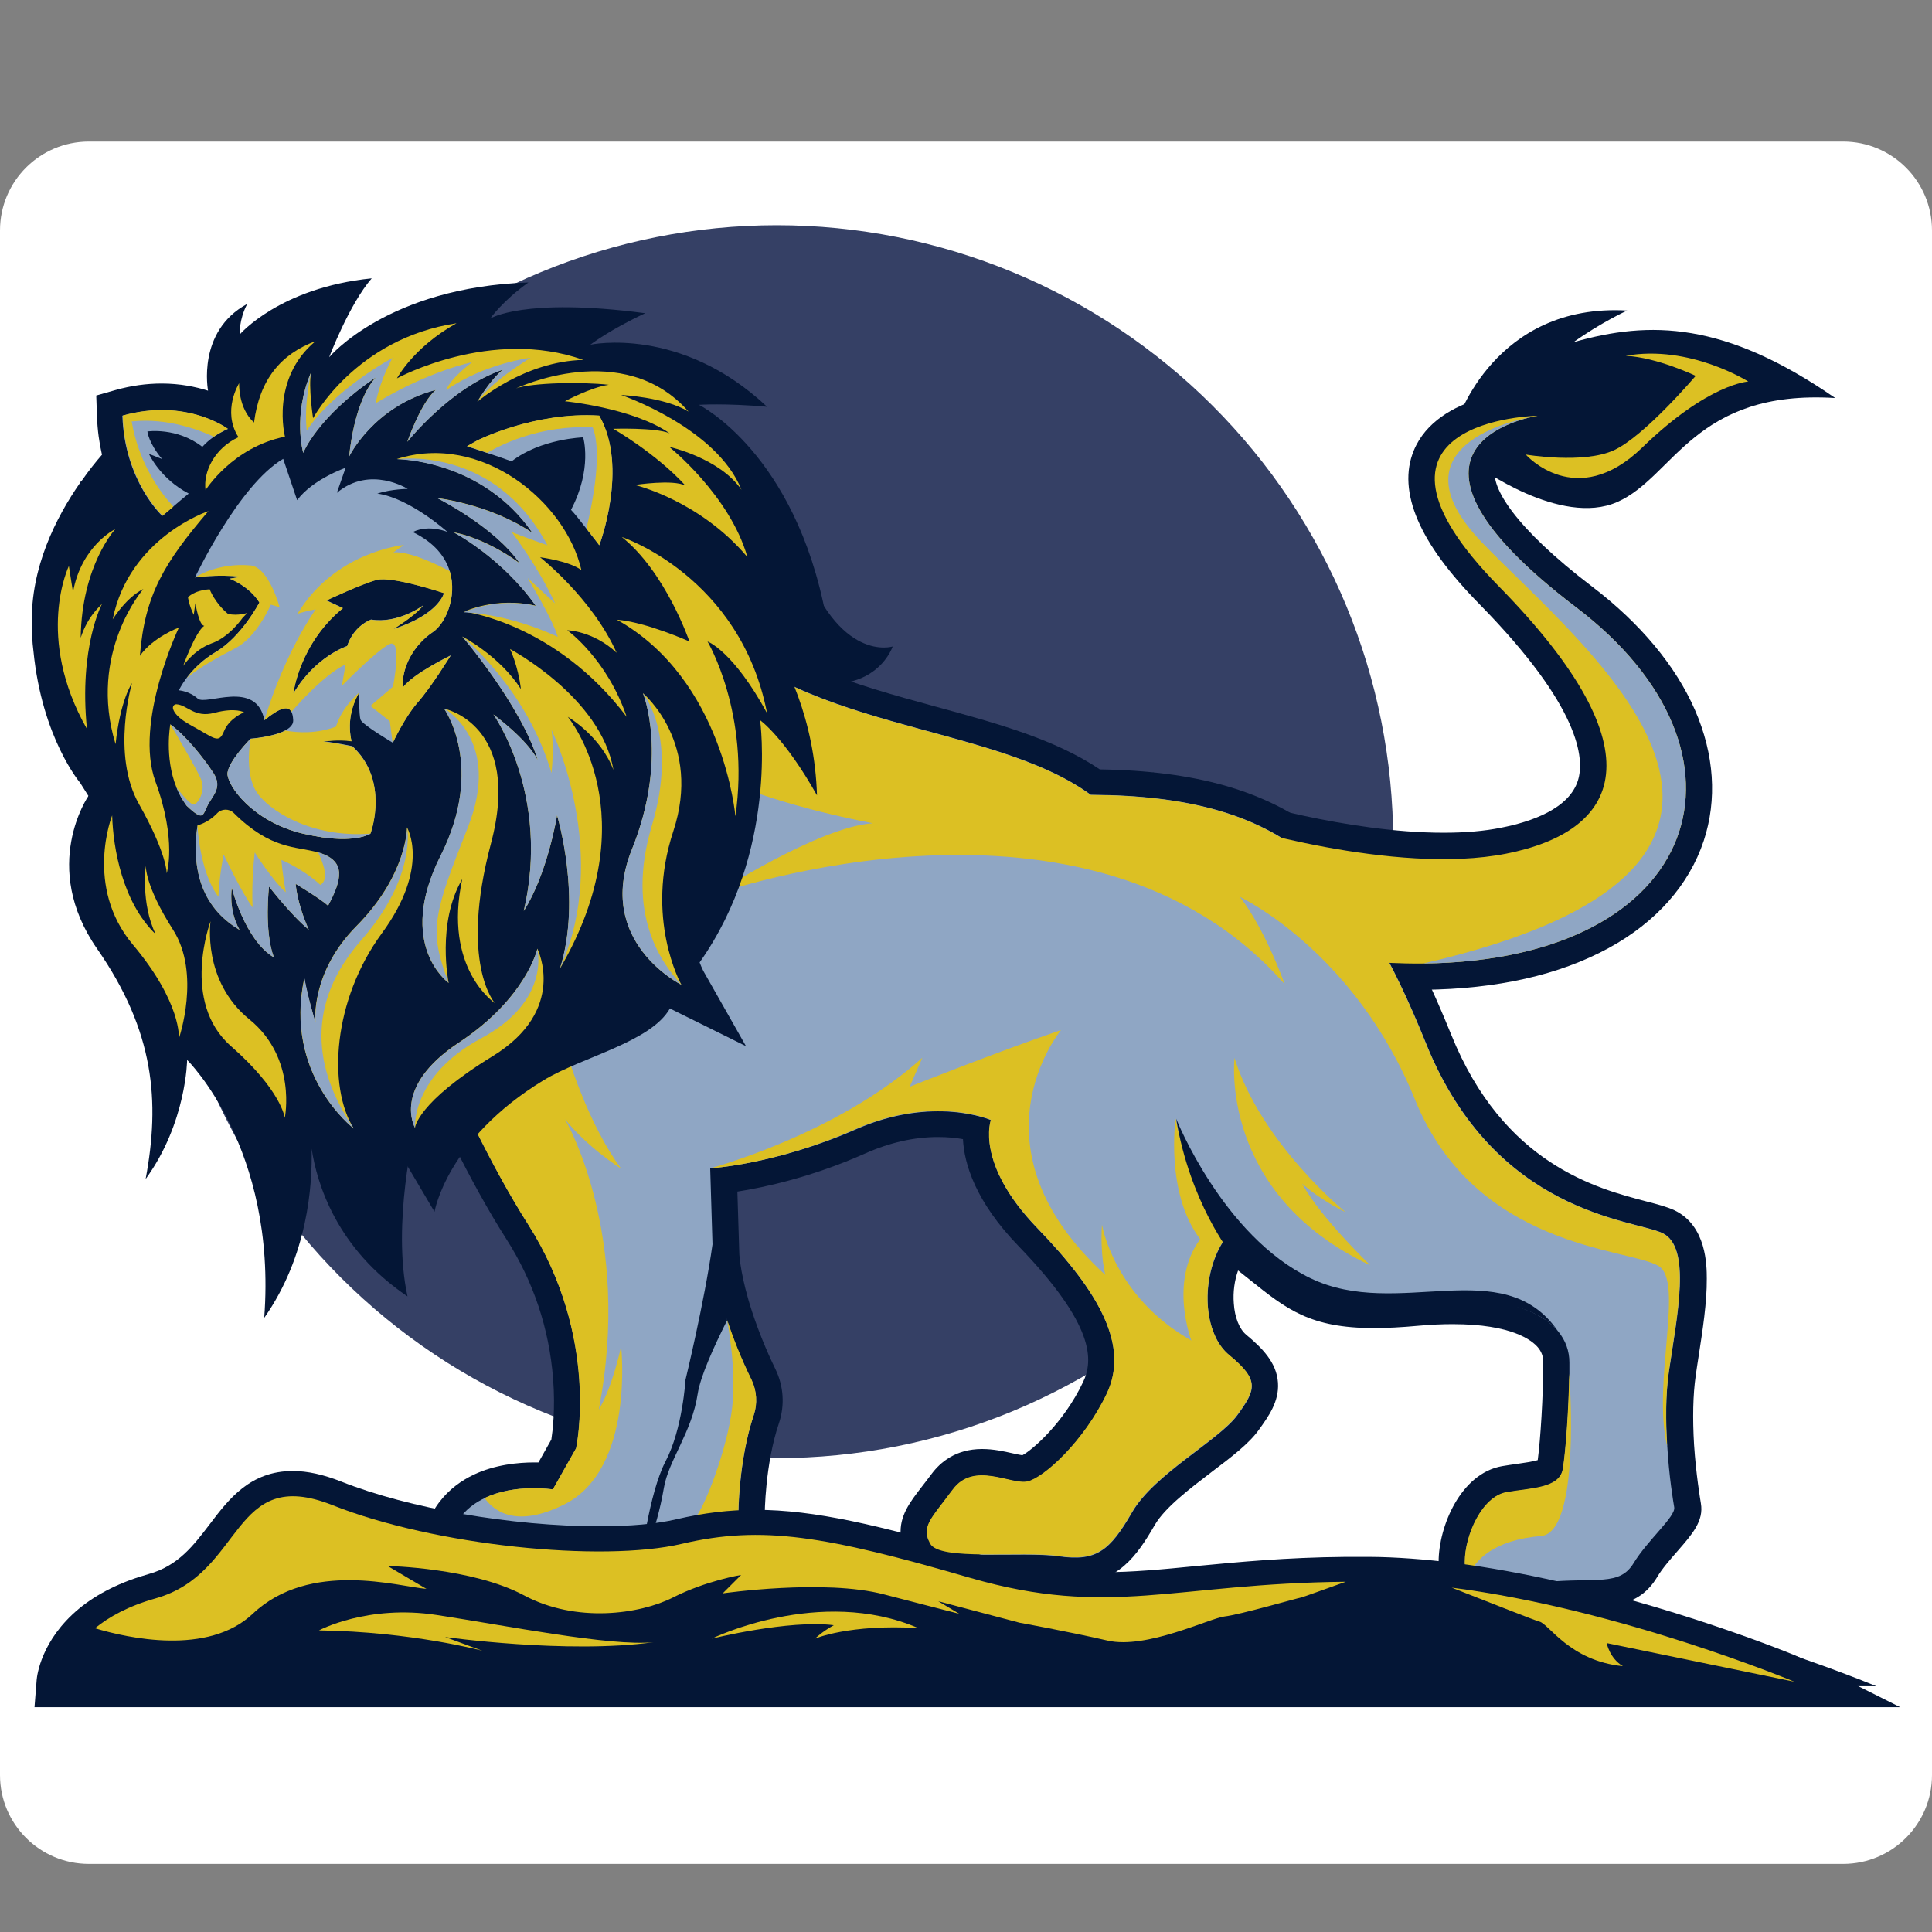 <svg xmlns="http://www.w3.org/2000/svg" xmlns:xlink="http://www.w3.org/1999/xlink" width="500" zoomAndPan="magnify" viewBox="0 0 375 375" height="500" preserveAspectRatio="xMidYMid meet" version="1.0"><rect x="0" y="0" width="375" height="375" fill="#808080" stroke="none"/><defs><clipPath id="bfb514f21c"><path d="M 0 27.477 L 375 27.477 L 375 361.902 L 0 361.902 Z M 0 27.477 " clip-rule="nonzero"/></clipPath><clipPath id="1b92afb805"><path d="M 17.25 27.477 L 357.75 27.477 C 367.277 27.477 375 35.199 375 44.727 L 375 344.531 C 375 354.059 367.277 361.781 357.75 361.781 L 17.25 361.781 C 7.723 361.781 0 354.059 0 344.531 L 0 44.727 C 0 35.199 7.723 27.477 17.25 27.477 " clip-rule="nonzero"/></clipPath></defs><g clip-path="url(#bfb514f21c)"><g clip-path="url(#1b92afb805)"><path fill="#ffffff" d="M 0 27.477 L 375.059 27.477 L 375.059 361.902 L 0 361.902 Z M 0 27.477 " fill-opacity="1" fill-rule="nonzero"/></g></g><path fill="#354065" d="M 270.418 163.367 C 270.418 165.328 270.367 167.285 270.273 169.238 C 270.176 171.195 270.031 173.148 269.84 175.098 C 269.648 177.043 269.41 178.988 269.121 180.926 C 268.836 182.863 268.5 184.789 268.117 186.711 C 267.734 188.633 267.305 190.543 266.832 192.441 C 266.355 194.34 265.832 196.227 265.266 198.102 C 264.695 199.977 264.082 201.836 263.422 203.68 C 262.762 205.523 262.059 207.348 261.309 209.156 C 260.559 210.965 259.766 212.758 258.93 214.527 C 258.09 216.297 257.211 218.047 256.289 219.773 C 255.363 221.5 254.398 223.203 253.395 224.883 C 252.387 226.562 251.34 228.215 250.25 229.844 C 249.164 231.473 248.035 233.07 246.871 234.645 C 245.703 236.219 244.5 237.762 243.258 239.273 C 242.016 240.789 240.734 242.27 239.422 243.723 C 238.105 245.172 236.754 246.59 235.371 247.977 C 233.988 249.359 232.57 250.711 231.117 252.023 C 229.668 253.34 228.184 254.617 226.672 255.859 C 225.156 257.102 223.613 258.309 222.039 259.473 C 220.469 260.641 218.867 261.77 217.238 262.855 C 215.609 263.945 213.957 264.992 212.277 265.996 C 210.598 267.004 208.895 267.969 207.168 268.891 C 205.441 269.816 203.691 270.695 201.922 271.531 C 200.152 272.371 198.363 273.164 196.555 273.914 C 194.742 274.664 192.918 275.367 191.074 276.027 C 189.23 276.688 187.371 277.301 185.496 277.867 C 183.625 278.438 181.738 278.961 179.836 279.434 C 177.938 279.91 176.027 280.34 174.105 280.723 C 172.188 281.105 170.258 281.438 168.32 281.727 C 166.383 282.012 164.441 282.254 162.492 282.445 C 160.543 282.637 158.59 282.781 156.637 282.875 C 154.68 282.973 152.723 283.02 150.766 283.02 C 148.805 283.02 146.848 282.973 144.895 282.875 C 142.938 282.781 140.984 282.637 139.035 282.445 C 137.086 282.254 135.145 282.012 133.207 281.727 C 131.27 281.438 129.34 281.105 127.422 280.723 C 125.5 280.34 123.59 279.91 121.691 279.434 C 119.793 278.961 117.906 278.438 116.031 277.867 C 114.156 277.301 112.297 276.688 110.453 276.027 C 108.609 275.367 106.785 274.664 104.977 273.914 C 103.164 273.164 101.375 272.371 99.605 271.531 C 97.836 270.695 96.086 269.816 94.359 268.891 C 92.633 267.969 90.93 267.004 89.25 265.996 C 87.57 264.992 85.918 263.945 84.289 262.855 C 82.66 261.77 81.059 260.641 79.488 259.473 C 77.914 258.309 76.371 257.102 74.855 255.859 C 73.344 254.617 71.859 253.34 70.41 252.023 C 68.961 250.711 67.543 249.359 66.156 247.977 C 64.773 246.59 63.422 245.172 62.105 243.723 C 60.793 242.27 59.512 240.789 58.27 239.273 C 57.027 237.762 55.824 236.219 54.656 234.645 C 53.492 233.07 52.363 231.473 51.277 229.844 C 50.188 228.215 49.141 226.562 48.133 224.883 C 47.129 223.203 46.164 221.5 45.238 219.773 C 44.316 218.047 43.438 216.297 42.598 214.527 C 41.762 212.758 40.969 210.965 40.219 209.156 C 39.469 207.348 38.766 205.523 38.105 203.68 C 37.445 201.836 36.832 199.977 36.262 198.102 C 35.695 196.227 35.172 194.34 34.695 192.441 C 34.223 190.543 33.793 188.633 33.41 186.711 C 33.027 184.789 32.695 182.863 32.406 180.926 C 32.117 178.988 31.879 177.043 31.688 175.098 C 31.496 173.148 31.352 171.195 31.254 169.238 C 31.16 167.285 31.109 165.328 31.109 163.367 C 31.109 161.41 31.16 159.453 31.254 157.496 C 31.352 155.543 31.496 153.59 31.688 151.641 C 31.879 149.691 32.117 147.75 32.406 145.812 C 32.695 143.875 33.027 141.945 33.41 140.023 C 33.793 138.105 34.223 136.195 34.695 134.293 C 35.172 132.395 35.695 130.508 36.262 128.633 C 36.832 126.762 37.445 124.902 38.105 123.059 C 38.766 121.215 39.469 119.387 40.219 117.578 C 40.969 115.77 41.762 113.98 42.598 112.211 C 43.438 110.441 44.316 108.691 45.238 106.965 C 46.164 105.238 47.129 103.535 48.133 101.855 C 49.141 100.176 50.188 98.52 51.277 96.891 C 52.363 95.266 53.492 93.664 54.656 92.09 C 55.824 90.52 57.027 88.977 58.27 87.461 C 59.512 85.949 60.793 84.465 62.105 83.016 C 63.422 81.562 64.773 80.145 66.156 78.762 C 67.543 77.375 68.961 76.027 70.41 74.711 C 71.859 73.395 73.344 72.117 74.855 70.875 C 76.371 69.633 77.914 68.43 79.488 67.262 C 81.059 66.094 82.66 64.969 84.289 63.879 C 85.918 62.793 87.57 61.746 89.25 60.738 C 90.93 59.73 92.633 58.766 94.359 57.844 C 96.086 56.922 97.836 56.039 99.605 55.203 C 101.375 54.367 103.164 53.574 104.977 52.824 C 106.785 52.074 108.609 51.371 110.453 50.711 C 112.297 50.051 114.156 49.438 116.031 48.867 C 117.906 48.301 119.793 47.777 121.691 47.301 C 123.59 46.824 125.5 46.395 127.422 46.016 C 129.34 45.633 131.27 45.297 133.207 45.012 C 135.145 44.723 137.086 44.484 139.035 44.293 C 140.984 44.098 142.938 43.957 144.895 43.859 C 146.848 43.762 148.805 43.715 150.766 43.715 C 152.723 43.715 154.68 43.762 156.637 43.859 C 158.59 43.957 160.543 44.098 162.492 44.293 C 164.441 44.484 166.383 44.723 168.32 45.012 C 170.258 45.297 172.188 45.633 174.105 46.016 C 176.027 46.395 177.938 46.824 179.836 47.301 C 181.738 47.777 183.625 48.301 185.496 48.867 C 187.371 49.438 189.23 50.051 191.074 50.711 C 192.918 51.371 194.742 52.074 196.555 52.824 C 198.363 53.574 200.152 54.367 201.922 55.203 C 203.691 56.039 205.441 56.922 207.168 57.844 C 208.895 58.766 210.598 59.73 212.277 60.738 C 213.957 61.746 215.609 62.793 217.238 63.879 C 218.867 64.969 220.469 66.094 222.039 67.262 C 223.613 68.43 225.156 69.633 226.672 70.875 C 228.184 72.117 229.668 73.395 231.117 74.711 C 232.57 76.027 233.988 77.375 235.371 78.762 C 236.754 80.145 238.105 81.562 239.422 83.016 C 240.734 84.465 242.016 85.949 243.258 87.461 C 244.5 88.977 245.703 90.52 246.871 92.09 C 248.035 93.664 249.164 95.266 250.25 96.891 C 251.34 98.52 252.387 100.176 253.395 101.855 C 254.398 103.535 255.363 105.238 256.289 106.965 C 257.211 108.691 258.09 110.441 258.93 112.211 C 259.766 113.98 260.559 115.77 261.309 117.578 C 262.059 119.387 262.762 121.215 263.422 123.059 C 264.082 124.902 264.695 126.762 265.266 128.633 C 265.832 130.508 266.355 132.395 266.832 134.293 C 267.305 136.195 267.734 138.105 268.117 140.023 C 268.5 141.945 268.836 143.875 269.121 145.812 C 269.41 147.75 269.648 149.691 269.84 151.641 C 270.031 153.59 270.176 155.543 270.273 157.496 C 270.367 159.453 270.418 161.41 270.418 163.367 Z M 270.418 163.367 " fill-opacity="1" fill-rule="nonzero"/><path fill="#041636" d="M 80.555 218.922 L 30.172 151.703 L 17.152 154.516 C 17.152 154.516 7.707 168.125 18.855 184.168 C 30 200.207 31.078 213.785 28.266 228.855 C 36.215 217.918 36.32 205.73 36.32 205.73 C 36.32 205.73 53.785 222.812 51.285 255.797 C 59.723 243.785 60.66 230.105 60.484 222.953 C 61.527 229.758 65.312 242.328 79.098 251.633 C 76.008 237.5 80.555 218.922 80.555 218.922 Z M 80.555 218.922 " fill-opacity="1" fill-rule="nonzero"/><path fill="#041636" d="M 135.66 83.438 C 135.66 83.438 148.508 87.812 155.59 108.332 C 162.672 128.82 173.266 125.484 173.266 125.484 C 173.266 125.484 169.062 138.367 148.891 129.859 C 132.117 113.125 130.832 112.047 130.832 112.047 Z M 135.66 83.438 " fill-opacity="1" fill-rule="nonzero"/><path fill="#041636" d="M 282.848 81.734 C 282.848 81.734 290.105 58.785 315.832 60.277 C 315.832 60.277 310.73 62.605 305.418 66.422 C 320.277 62.188 334.723 62.395 356.215 77.258 C 328.82 75.555 324.965 92.57 313.922 97.43 C 302.883 102.328 286.734 90.418 286.734 90.418 Z M 282.848 81.734 " fill-opacity="1" fill-rule="nonzero"/><path fill="#041636" d="M 275.035 192.117 C 273.09 192.117 271.078 192.082 269.027 191.98 L 267.848 191.91 L 266.805 191.355 C 250.625 182.5 245.348 177.152 243.68 174.41 L 223.75 149.93 L 239.93 155 C 240.141 155.07 261.32 161.633 280.172 161.633 C 284.34 161.633 288.125 161.32 291.355 160.66 C 297.223 159.516 304.582 156.98 306.285 151.457 C 307.57 147.293 306.805 137.293 287.223 117.328 C 281.25 111.25 277.328 105.902 275.207 100.973 C 273.055 95.973 272.777 91.422 274.41 87.465 C 279.027 76.215 296.355 75.625 298.297 75.59 L 299.168 85.73 L 299.203 85.73 L 299.133 85.73 C 296.078 86.25 290.902 88.125 290.207 91.008 C 289.34 94.48 293.855 102.293 309.027 113.855 C 318.332 120.938 325.242 129.203 328.992 137.812 C 332.742 146.422 333.332 155.207 330.695 163.195 C 327.848 171.77 321.457 178.992 312.223 184.027 C 302.672 189.234 290.59 191.98 276.285 192.117 C 275.867 192.117 275.453 192.117 275.035 192.117 Z M 275.035 192.117 " fill-opacity="1" fill-rule="nonzero"/><path fill="#041636" d="M 291.215 312.707 C 287.777 312.707 285.418 312.223 283.508 311.078 C 281.91 310.141 279.234 307.883 279.234 303.16 C 279.234 296.285 283.508 286.008 291.527 284.582 C 292.535 284.41 293.508 284.27 294.48 284.133 C 295.66 283.957 297.5 283.715 298.473 283.402 C 298.992 279.516 299.547 271.109 299.547 264.34 C 299.547 263.297 299.203 262.359 298.508 261.527 C 297.359 260.172 293.473 257.016 281.945 257.016 C 279.895 257.016 277.672 257.117 275.348 257.328 C 271.98 257.641 269.133 257.777 266.633 257.777 C 254.305 257.777 249.688 254.098 242.672 248.473 C 241.945 247.883 241.145 247.258 240.312 246.598 C 239.617 248.543 239.305 250.797 239.48 252.984 C 239.652 255.695 240.555 257.953 241.875 259.062 C 244.93 261.598 247.812 264.445 248.055 268.402 C 248.297 272.082 246.18 274.965 244.34 277.535 C 242.395 280.242 239.098 282.742 235.242 285.66 C 230.973 288.922 226.109 292.605 224.133 296.008 C 220.695 301.98 216.91 307.328 208.645 307.328 C 207.465 307.328 206.215 307.223 204.793 307.016 C 203.09 306.77 200.52 306.734 198.473 306.734 C 197.465 306.734 196.391 306.734 195.383 306.77 C 194.305 306.77 193.23 306.805 192.152 306.805 C 184.41 306.805 178.332 306.457 176.008 301.91 C 175.312 300.555 174.93 299.27 174.828 297.984 C 174.547 294.27 176.562 291.633 178.922 288.578 C 179.48 287.848 180.141 287.016 180.832 286.078 C 182.465 283.891 185.453 281.25 190.625 281.25 C 192.812 281.25 194.859 281.703 196.527 282.082 C 197.152 282.223 197.953 282.395 198.438 282.465 C 200.312 281.492 206.422 276.25 210.207 268.297 C 212.223 264.098 212.605 257.293 197.707 241.875 C 189.27 233.16 187.152 225.832 186.91 221.109 C 185.625 220.867 183.992 220.695 182.082 220.695 C 177.43 220.695 172.672 221.77 167.918 223.891 C 157.605 228.473 148.473 230.453 143.125 231.285 C 143.23 234.582 143.367 238.855 143.438 241.391 C 143.473 242.953 143.508 243.367 143.508 243.543 C 143.543 243.891 143.785 247.918 146.008 254.688 C 147.188 258.266 148.68 261.98 150.484 265.695 C 152.117 269.027 152.359 272.777 151.18 276.285 C 148.473 284.27 148.438 293.855 148.438 293.957 L 148.438 295.832 L 147.258 297.258 C 146.527 298.125 142.605 302.57 138.02 303.75 C 135.418 304.41 130.73 304.793 127.742 304.93 C 125.902 306.91 122.57 309.41 116.633 311.391 L 116.18 311.562 L 115.695 311.633 C 113.02 311.98 109.688 312.188 106.285 312.188 C 101.598 312.188 96.98 311.805 93.367 311.145 C 87.984 310.141 84.582 308.508 82.641 306.043 L 81.492 304.582 L 81.562 302.707 C 81.98 292.984 87.43 288.402 91.91 286.25 C 96.078 284.27 100.625 283.855 103.715 283.855 C 103.992 283.855 104.234 283.855 104.516 283.855 L 107.016 279.41 C 107.258 277.812 107.812 273.508 107.359 267.672 C 106.598 257.883 103.543 248.715 98.23 240.418 C 84.027 218.125 71.355 183.508 70.832 182.047 L 70.141 180.105 L 71.008 178.195 C 71.355 177.43 79.617 159.617 95.938 141.98 C 100.312 137.258 104.895 132.953 109.582 129.168 C 117.152 123.055 125.172 118.16 133.402 114.617 L 137.016 113.09 L 139.445 116.18 C 148.891 128.23 165.59 132.777 181.734 137.188 C 193.543 140.418 204.758 143.473 213.473 149.34 C 222.848 149.48 230.766 150.52 237.672 152.465 C 245.105 154.582 251.391 157.742 256.91 162.223 C 262.082 166.391 266.633 171.703 270.832 178.508 C 274.445 184.375 277.883 191.457 281.668 200.797 C 291.805 225.938 309.859 230.66 319.547 233.195 C 321.84 233.785 323.645 234.27 325.035 234.93 C 331.25 237.918 331.285 245.66 331.285 248.195 C 331.32 252.812 330.484 258.16 329.688 263.332 C 329.48 264.617 329.305 265.867 329.133 267.047 C 328.609 270.73 328.508 275.242 328.82 280.453 C 329.203 286.215 330 290.938 330.141 291.805 C 330.73 295.207 328.473 297.777 325.625 301.043 C 324.203 302.672 322.605 304.48 321.633 306.145 C 318.23 311.734 313.09 311.84 307.641 311.91 C 305.59 311.945 303.266 311.98 300.52 312.223 C 296.98 312.43 293.855 312.707 291.215 312.707 Z M 291.215 312.707 " fill-opacity="1" fill-rule="nonzero"/><path fill="#8fa6c4" d="M 324.965 292.57 C 325.277 294.34 319.828 298.891 317.082 303.402 C 314.34 307.918 309.93 306.145 299.859 307.082 C 291.98 307.812 286.91 308.23 285.105 305.902 C 284.582 305.242 284.34 304.375 284.34 303.23 C 284.34 297.984 287.707 290.52 292.43 289.688 C 297.152 288.855 302.742 288.957 303.367 285.172 C 303.922 281.77 304.516 273.645 304.617 266.703 L 304.617 266.668 C 304.617 265.902 304.617 265.172 304.617 264.445 C 304.617 262.293 303.922 260.207 302.395 258.367 C 298.68 253.957 290.141 251.043 274.895 252.359 C 253.367 254.234 253.508 249.41 238.992 238.922 C 238.402 239.582 237.848 240.312 237.359 241.109 C 237.359 241.109 237.359 241.109 237.328 241.145 C 233.09 247.953 233.367 258.75 238.645 263.09 C 244.516 267.918 243.785 269.723 240.207 274.652 C 236.633 279.582 224.027 286.109 219.723 293.578 C 215.418 301.043 212.777 303.125 205.555 302.082 C 198.297 301.043 182.328 303.125 180.555 299.652 C 180.172 298.922 179.965 298.266 179.93 297.672 C 179.758 295.383 181.734 293.543 184.965 289.168 C 189.062 283.609 196.32 288.332 199.48 287.605 C 202.641 286.875 210.418 279.828 214.828 270.59 C 219.234 261.355 213.578 251.043 201.391 238.438 C 189.203 225.832 192.359 217.43 192.359 217.43 C 192.359 217.43 181.215 212.5 165.902 219.305 C 150.453 226.043 137.848 226.77 137.848 226.77 C 137.848 226.77 138.16 236.98 138.297 241.527 C 138.332 242.742 138.367 243.578 138.367 243.645 C 138.367 243.891 138.578 248.508 141.109 256.25 C 142.188 259.582 143.715 263.508 145.867 267.883 C 146.875 270 147.047 272.395 146.32 274.617 C 143.332 283.508 143.332 293.922 143.332 293.922 C 143.332 293.922 139.965 297.918 136.703 298.75 C 134.098 299.41 128.16 299.758 125.938 299.859 C 125.383 299.895 125.07 299.895 125.07 299.895 C 125.07 299.895 123.715 303.578 115 306.527 C 106.391 307.672 89.895 307.047 86.633 302.848 C 86.91 296.145 90.207 292.605 94.098 290.766 C 100.035 287.918 107.328 289.098 107.328 289.098 L 111.84 281.109 C 111.84 281.109 116.562 259.688 102.5 237.605 C 88.438 215.555 75.59 180.242 75.59 180.242 C 75.59 180.242 83.645 162.605 99.617 145.348 C 103.508 141.145 107.883 136.945 112.707 133.02 C 119.375 127.641 126.91 122.812 135.348 119.203 C 153.266 142.016 192.117 139.93 211.734 154.27 C 250.035 154.445 263.402 169.34 276.805 202.535 C 290.207 235.73 317.047 236.633 322.707 239.34 C 328.367 242.082 325.555 255.312 323.957 266.109 C 323.266 270.797 323.332 276.008 323.609 280.59 C 323.957 286.668 324.793 291.527 324.965 292.57 Z M 324.965 292.57 " fill-opacity="1" fill-rule="nonzero"/><path fill="#dcc023" d="M 299.203 298.125 C 289.758 298.922 286.32 302.883 285.07 305.832 C 284.547 305.172 284.305 304.305 284.305 303.16 C 284.305 297.918 287.672 290.453 292.395 289.617 C 297.117 288.785 302.707 288.891 303.332 285.105 C 303.891 281.703 304.48 273.578 304.582 266.633 C 304.688 268.02 306.805 297.223 299.203 298.125 Z M 299.203 298.125 " fill-opacity="1" fill-rule="nonzero"/><path fill="#041636" d="M 141.145 256.25 C 138.508 261.492 135.938 267.188 135.418 270.555 C 134.305 277.984 129.758 283.438 128.855 288.82 C 127.359 297.605 124.34 303.508 124.34 303.508 C 124.34 303.508 125.902 289.895 129.203 283.609 C 132.5 277.328 133.055 267.812 133.055 267.812 C 133.055 267.812 136.734 252.672 138.297 241.527 C 138.332 242.742 139.133 243.332 139.203 243.297 C 139.652 243.16 139.828 247.43 141.145 256.25 Z M 141.145 256.25 " fill-opacity="1" fill-rule="nonzero"/><path fill="#dcc023" d="M 109.582 291.98 C 100.277 296.668 95.902 293.367 94.062 290.766 C 100 287.918 107.293 289.098 107.293 289.098 L 111.805 281.109 C 111.805 281.109 116.527 259.688 102.465 237.605 C 88.402 215.555 75.555 180.242 75.555 180.242 C 75.555 180.242 83.645 162.605 99.582 145.348 C 95.453 158.23 93.125 178.195 104.34 201.492 C 102.047 189.828 103.82 178.438 103.82 178.438 C 103.82 178.438 108.367 210.105 120.555 226.84 C 113.367 222.117 109.828 217.43 109.652 217.223 C 109.965 217.777 122.777 239.758 116.215 273.645 C 118.992 268.992 120.555 261.32 120.555 261.32 C 120.555 261.32 123.266 285.07 109.582 291.98 Z M 109.582 291.98 " fill-opacity="1" fill-rule="nonzero"/><path fill="#dcc023" d="M 323.922 266.18 C 323.23 270.867 323.297 276.078 323.578 280.66 C 320.66 268.297 326.98 248.645 321.875 245.695 C 315.867 242.223 286.355 242.328 274.652 213.438 C 262.953 184.547 240.625 174.062 240.625 174.062 C 240.625 174.062 244.859 178.957 249.375 191.043 C 211.457 147.848 139.168 173.473 138.543 173.68 C 138.855 173.473 158.957 160.484 169.41 159.793 C 135.105 153.195 119.516 141.145 112.672 133.055 C 119.34 127.672 126.875 122.848 135.312 119.234 C 153.23 142.047 192.082 139.965 211.703 154.305 C 250 154.48 263.367 169.375 276.77 202.57 C 290.172 235.766 317.016 236.668 322.672 239.375 C 328.332 242.117 325.484 255.348 323.922 266.18 Z M 323.922 266.18 " fill-opacity="1" fill-rule="nonzero"/><path fill="#dcc023" d="M 239.617 205.348 C 239.617 205.348 236.492 231.77 265.973 245.59 C 265.973 245.59 256.391 236.422 252.742 229.758 C 256.77 233.266 261.18 235.277 261.18 235.277 C 261.18 235.277 244.828 222.016 239.617 205.348 Z M 239.617 205.348 " fill-opacity="1" fill-rule="nonzero"/><path fill="#041636" d="M 140.242 111.25 C 143.992 112.57 153.957 116.25 160.348 119.793 C 154.375 87.812 135.66 78.578 135.66 78.578 C 135.66 78.578 140.695 78.23 148.891 78.957 C 132.082 63.125 114.582 66.91 114.582 66.91 C 114.582 66.91 118.297 64.027 125.242 60.797 C 101.598 57.672 95.141 61.84 95.141 61.84 C 95.141 61.84 97.605 58.332 102.57 54.828 C 75.207 55.73 63.891 69.34 63.891 69.34 C 63.891 69.34 67.777 59.062 72.152 54.027 C 54.27 55.832 46.527 64.93 46.527 64.93 C 46.527 64.93 46.355 62.082 47.984 58.992 C 38.16 64.305 40.383 75.832 40.383 75.832 C 37.953 75.07 34.93 74.445 31.391 74.445 C 28.438 74.445 25.453 74.859 22.465 75.695 L 18.68 76.77 L 18.82 80.832 C 18.922 83.543 19.27 86.008 19.793 88.266 C 18.609 89.617 17.223 91.355 15.797 93.402 L 15.766 93.266 L 15.52 93.75 C 10.902 100.383 5.938 110.105 6.18 121.078 C 6.18 122.742 6.25 124.516 6.492 126.391 C 8.16 143.266 15.555 151.945 15.555 151.945 L 17.152 154.48 L 16.32 159.062 C 16.008 160.207 15.73 161.668 15.484 163.367 C 15.383 164.305 15.277 165.312 15.242 166.355 C 15.035 171.527 16.043 176.391 18.16 180.73 C 18.16 180.73 18.332 181.285 19.203 182.672 C 19.965 183.992 20.867 185.277 21.875 186.492 C 22.535 187.328 23.266 188.297 24.133 189.34 C 24.305 189.582 24.48 189.793 24.617 190.035 C 29.27 197.188 33.055 217.641 33.055 217.641 C 33.055 217.641 34.027 212.953 36.32 205.695 C 46.215 211.562 57.082 238.645 57.082 238.645 C 57.082 238.645 61.043 226.527 60.105 218.055 C 64.965 229.445 75.973 235.207 75.973 235.207 L 77.5 223.645 L 84.34 235.207 C 84.34 235.207 86.668 221.145 105.484 209.688 C 112.953 205.141 126.32 202.293 130.035 195.73 C 130.07 195.73 130.07 195.73 130.07 195.766 L 144.793 203.055 L 136.562 188.543 C 136.562 188.543 136.215 187.918 135.797 186.805 C 151.109 165.141 147.535 139.793 147.535 139.793 C 147.535 139.793 152.223 143.09 158.578 154.375 C 158.125 139.828 152.812 128.645 147.777 121.215 C 145.695 117.605 143.16 114.27 140.242 111.25 Z M 140.242 111.25 " fill-opacity="1" fill-rule="nonzero"/><path fill="#dcc023" d="M 47.082 119.93 C 47.082 119.93 44.547 123.645 41.109 124.859 C 37.672 126.078 35.555 129.234 35.555 129.234 C 35.555 129.234 37.918 122.641 39.652 121.457 C 38.645 121.492 37.918 117.082 37.918 117.082 L 37.605 119.34 C 36.633 117.359 36.492 115.938 36.492 115.938 C 36.492 115.938 37.535 114.617 40.695 114.375 C 40.695 114.375 41.668 117.016 44.27 119.168 C 46.25 119.582 48.02 118.957 48.02 118.957 Z M 47.082 119.93 " fill-opacity="1" fill-rule="nonzero"/><path fill="#8fa6c4" d="M 78.195 133.438 C 77.918 129.516 80.348 125.141 84.027 122.672 C 86.391 121.109 88.82 115.902 87.293 110.867 C 86.422 108.02 84.27 105.277 80.105 103.266 C 83.367 101.703 86.875 103.266 86.875 103.266 C 86.875 103.266 79.547 96.668 73.23 95.797 C 76.078 94.895 79.133 94.895 79.133 94.895 C 79.133 94.895 71.84 90.242 65.383 95.66 C 66.633 92.082 67.082 90.797 67.082 90.797 C 67.082 90.797 60.73 92.984 57.672 97.082 L 54.965 89.062 C 46.285 94.168 37.848 112.082 37.848 112.082 C 37.848 112.082 42.152 111.422 46.77 111.945 C 44.758 112.293 44.582 112.328 44.582 112.328 C 44.582 112.328 48.332 113.68 50.348 116.945 C 50.348 116.945 46.875 123.609 41.84 126.562 C 39.203 128.125 37.359 130.07 36.215 131.598 C 35.172 132.984 34.723 133.992 34.723 133.992 C 34.723 133.992 36.77 134.133 38.367 135.59 C 39.965 137.047 49.758 131.77 51.32 139.793 C 54.305 137.359 55.902 136.91 56.562 138.16 C 56.77 138.543 56.875 139.098 56.91 139.793 C 56.91 140.141 56.84 140.453 56.633 140.73 C 56.355 141.145 55.902 141.492 55.383 141.77 C 52.984 143.055 48.645 143.367 48.645 143.367 C 48.645 143.367 44.133 147.918 44.168 150.207 C 44.203 152.5 48.992 159.445 58.785 161.77 C 60.207 162.117 61.457 162.328 62.605 162.5 C 69.445 163.473 71.91 161.77 71.91 161.77 C 71.91 161.77 75.07 153.332 70.07 146.668 C 69.582 146.043 69.027 145.418 68.402 144.828 C 63.785 143.891 62.672 143.891 62.672 143.891 C 62.672 143.891 65.695 143.438 68.23 143.82 C 68.02 143.02 67.953 142.258 67.918 141.492 C 67.742 137.43 69.688 134.41 69.758 134.305 C 69.758 134.305 69.617 138.75 70 139.723 C 70.383 140.695 76.25 144.168 76.25 144.168 C 76.25 144.168 78.508 139.27 81.109 136.285 C 83.75 133.297 87.5 127.188 87.5 127.188 C 87.5 127.188 80.242 130.695 78.195 133.438 Z M 72.016 120.242 C 68.332 121.77 67.395 125.383 67.395 125.383 C 67.395 125.383 61.25 127.328 56.945 134.582 C 56.945 134.582 58.055 124.965 66.562 118.02 C 63.367 116.527 63.367 116.527 63.367 116.527 C 63.367 116.527 70.141 113.332 73.125 112.535 C 76.109 111.734 86.18 115.105 86.18 115.105 C 86.18 115.105 85.207 119.234 76.355 122.082 C 81.043 119.098 82.082 117.535 82.152 117.465 C 82.047 117.57 77.223 121.109 72.016 120.242 Z M 72.016 120.242 " fill-opacity="1" fill-rule="nonzero"/><path fill="#dcc023" d="M 40.207 156.527 C 39.859 157.328 39.617 157.918 39.305 158.16 C 39.027 158.367 38.68 158.332 38.09 157.953 C 37.641 157.672 37.016 157.152 36.215 156.391 C 35.383 155.242 34.723 154.062 34.234 152.812 C 31.875 146.945 33.055 140.59 33.055 140.59 C 35.938 142.672 39.48 147.016 41.422 150.035 C 43.332 152.984 41.109 154.547 40.207 156.527 Z M 40.207 156.527 " fill-opacity="1" fill-rule="nonzero"/><path fill="#dcc023" d="M 34.27 136.703 C 33.82 136.668 33.473 137.082 33.578 137.535 C 33.75 138.266 34.516 139.41 37.152 140.832 C 41.633 143.266 42.43 144.48 43.473 141.945 C 44.48 139.41 47.359 138.266 47.359 138.266 C 47.359 138.266 45.797 137.258 41.598 138.367 C 37.707 139.375 36.391 136.84 34.27 136.703 Z M 34.27 136.703 " fill-opacity="1" fill-rule="nonzero"/><path fill="#dcc023" d="M 121.633 139.133 C 107.812 120.867 90.105 118.715 90.105 118.715 C 90.105 118.715 96.25 115.766 103.992 117.57 C 97.465 108.297 88.266 103.402 88.09 103.332 C 88.195 103.332 93.855 104.203 100.867 109.305 C 96.043 102.258 84.895 96.668 84.895 96.668 C 84.895 96.668 95.07 97.812 103.367 103.438 C 93.508 89.098 77.016 89.098 77.016 89.098 C 93.438 83.855 109.828 97.395 112.848 110.66 C 110.52 108.891 104.828 108.16 104.828 108.16 C 104.828 108.16 114.93 116.078 119.688 126.703 C 115.105 122.43 110.105 122.328 110.105 122.328 C 110.105 122.328 117.812 127.848 121.633 139.133 Z M 121.633 139.133 " fill-opacity="1" fill-rule="nonzero"/><path fill="#dcc023" d="M 110.207 139.133 C 110.383 139.34 126.008 158.332 108.68 188.02 C 113.02 174.34 108.125 158.266 108.125 158.266 C 108.125 158.266 106.285 169.582 101.668 176.805 C 106.875 154.41 95.902 138.855 95.766 138.68 C 95.867 138.785 102.223 143.367 104.375 147.535 C 101.109 136.875 89.723 123.543 89.723 123.543 C 89.93 123.645 97.016 127.359 101.109 133.75 C 100.555 129.168 98.992 125.973 98.992 125.973 C 98.992 125.973 116.703 135.348 119.062 149.445 C 116.562 142.848 110.312 139.203 110.207 139.133 Z M 110.207 139.133 " fill-opacity="1" fill-rule="nonzero"/><path fill="#dcc023" d="M 96.043 194.688 C 96.043 194.688 85.973 188.02 89.723 170.625 C 84.688 179.203 87.082 190.797 87.082 190.797 C 87.082 190.797 76.77 183.473 85.52 166.109 C 94.27 148.75 86.18 137.535 86.18 137.535 C 86.18 137.535 101.457 140.59 95.277 163.785 C 89.133 186.98 96.043 194.688 96.043 194.688 Z M 96.043 194.688 " fill-opacity="1" fill-rule="nonzero"/><path fill="#dcc023" d="M 74.098 181.18 C 64.617 194.133 63.578 210.867 68.645 219.027 C 68.473 218.891 55.035 208.543 59.062 189.828 C 59.723 193.543 61.215 198.473 61.215 198.473 C 61.215 198.473 60.141 188.855 69.203 179.723 C 79.062 169.758 78.992 160.59 78.992 160.59 C 78.992 160.59 83.609 168.23 74.098 181.18 Z M 74.098 181.18 " fill-opacity="1" fill-rule="nonzero"/><path fill="#dcc023" d="M 40.867 178.82 C 40.867 178.82 35 194.445 44.828 203.055 C 54.652 211.668 55.277 216.98 55.277 216.98 C 55.277 216.98 57.672 205.418 48.438 197.883 C 39.168 190.383 40.867 178.82 40.867 178.82 Z M 40.867 178.82 " fill-opacity="1" fill-rule="nonzero"/><path fill="#dcc023" d="M 21.77 158.266 C 21.77 158.266 16.285 172.047 25.797 183.367 C 35.312 194.688 34.723 201.562 34.723 201.562 C 34.723 201.562 39.062 189.027 33.578 180.453 C 28.09 171.875 28.297 168.02 28.297 168.02 C 28.297 168.02 27.293 175.277 30.207 181.32 C 23.785 175.141 21.945 164.617 21.77 158.266 Z M 21.77 158.266 " fill-opacity="1" fill-rule="nonzero"/><path fill="#dcc023" d="M 40.453 99.203 C 40.453 99.203 25.07 104.305 21.875 120.207 C 24.965 115.484 27.812 114.34 27.812 114.34 C 27.812 114.34 17.016 126.734 22.43 144.445 C 23.332 135.867 25.625 132.57 25.625 132.57 C 25.625 132.57 21.527 146.422 26.98 156.078 C 32.43 165.73 32.359 169.516 32.359 169.516 C 32.359 169.516 34.375 163.195 30.172 151.703 C 25.973 140.207 34.723 121.805 34.723 121.805 C 34.723 121.805 29.723 123.645 27.152 127.293 C 28.09 115.418 31.91 109.203 40.453 99.203 Z M 40.453 99.203 " fill-opacity="1" fill-rule="nonzero"/><path fill="#dcc023" d="M 39.895 95.141 C 39.895 95.141 45.105 86.805 55.312 84.758 C 55.312 84.758 52.43 73.543 61.25 66.215 C 54.48 68.75 50.383 73.68 49.305 82.016 C 46.18 79.203 46.422 74.375 46.422 74.375 C 46.422 74.375 43.02 79.758 46.285 84.859 C 41.598 87.016 39.41 91.633 39.895 95.141 Z M 39.895 95.141 " fill-opacity="1" fill-rule="nonzero"/><path fill="#dcc023" d="M 97.605 71.734 C 87.5 75.105 79.062 85.73 79.062 85.73 C 79.062 85.73 81.633 78.23 84.582 75.66 C 72.465 78.855 67.777 88.578 67.777 88.578 C 67.777 88.578 68.609 77.953 72.953 73.23 C 61.598 80.867 58.855 87.883 58.855 87.883 C 58.855 87.883 56.77 80.66 60.383 72.258 C 59.828 75.035 60.766 81.18 60.766 81.18 C 60.766 81.18 68.957 65.73 88.609 62.742 C 80.277 67.395 77.117 73.332 77.047 73.438 C 77.258 73.332 95.348 63.508 113.23 69.859 C 101.703 70.141 92.777 77.883 92.641 77.984 C 92.777 77.777 95.07 73.82 97.605 71.734 Z M 97.605 71.734 " fill-opacity="1" fill-rule="nonzero"/><path fill="#dcc023" d="M 100.172 75.383 C 100.172 75.383 121.008 65.484 133.645 79.895 C 128.992 77.047 120.555 76.668 120.555 76.668 C 120.555 76.668 139.098 82.984 143.922 95.07 C 139.688 88.891 129.895 86.734 129.895 86.734 C 129.895 86.734 141.668 96.145 145.07 108.125 C 135.766 97.082 123.23 94.133 123.23 94.133 C 123.23 94.133 130.66 92.984 133.055 94.27 C 127.328 87.984 119.027 83.23 119.027 83.23 C 119.027 83.23 127.188 82.953 129.965 84.098 C 122.848 79.168 109.652 77.883 109.652 77.883 C 109.652 77.883 114.688 75.172 118.16 74.688 C 113.02 74.098 103.332 74.27 100.172 75.383 Z M 100.172 75.383 " fill-opacity="1" fill-rule="nonzero"/><path fill="#dcc023" d="M 120.695 104.234 C 120.695 104.234 143.715 111.805 148.891 138.438 C 142.258 126.25 137.328 124.516 137.328 124.516 C 137.328 124.516 145.625 138.438 142.742 158.438 C 142.742 158.438 140.484 131.875 119.723 120.277 C 125.52 120.766 133.82 124.516 133.82 124.516 C 133.82 124.516 129.234 111.078 120.695 104.234 Z M 120.695 104.234 " fill-opacity="1" fill-rule="nonzero"/><path fill="#dcc023" d="M 132.258 191.145 C 132.258 191.145 115.418 182.812 122.641 164.895 C 129.793 147.152 124.895 134.758 124.793 134.547 C 125 134.723 136.285 144.305 130.695 161.32 C 125.105 178.266 132.117 190.867 132.258 191.145 Z M 132.258 191.145 " fill-opacity="1" fill-rule="nonzero"/><path fill="#dcc023" d="M 95.625 205 C 80.902 214.027 80.555 218.891 80.555 218.891 C 80.484 218.75 76.043 210.973 89.062 202.359 C 102.188 193.68 104.305 184.133 104.305 184.133 C 104.375 184.34 110.207 196.043 95.625 205 Z M 95.625 205 " fill-opacity="1" fill-rule="nonzero"/><path fill="#dcc023" d="M 63.68 175.797 C 62.395 174.582 57.395 171.562 57.395 171.562 C 57.395 171.562 57.57 175.105 59.93 180.453 C 56.492 177.641 52.223 172.082 52.223 172.082 C 52.223 172.082 51.215 180.555 53.16 185.832 C 47.57 182.535 45 172.359 45 172.359 C 45 172.359 44.27 176.492 46.492 180.484 C 38.75 175.902 37.188 168.125 38.332 160.207 C 40.07 159.688 41.285 158.75 42.117 157.883 C 42.984 156.945 44.445 156.91 45.348 157.777 C 52.641 165 57.359 164.203 61.734 165.453 C 61.91 165.484 62.082 165.555 62.223 165.59 C 67.152 167.258 66.391 170.73 63.68 175.797 Z M 63.68 175.797 " fill-opacity="1" fill-rule="nonzero"/><path fill="#8fa6c4" d="M 44.234 83.266 C 44.234 83.266 42.953 83.785 41.492 84.793 C 40.73 85.312 39.965 85.973 39.27 86.734 C 34.34 82.883 28.609 83.75 28.609 83.75 C 28.609 83.75 28.82 85.973 31.457 89.098 C 30.035 88.508 28.922 88.125 28.922 88.125 C 28.922 88.125 31.078 92.918 36.633 95.797 C 35.348 96.84 34.93 97.223 33.578 98.367 C 32.395 99.375 31.492 100.141 31.492 100.141 C 31.492 100.141 24.168 93.402 23.75 80.695 C 36.215 77.188 44.234 83.266 44.234 83.266 Z M 44.234 83.266 " fill-opacity="1" fill-rule="nonzero"/><path fill="#8fa6c4" d="M 116.32 105.832 C 116.32 105.832 115.141 104.27 113.82 102.605 C 112.672 101.109 111.422 99.547 110.832 98.957 C 115.035 90.973 113.195 84.895 113.195 84.895 C 113.195 84.895 104.93 85.141 99.305 89.547 C 97.605 88.922 95.973 88.367 94.547 87.918 C 92.258 87.152 90.625 86.633 90.625 86.633 L 92.605 85.52 C 92.605 85.52 103.68 79.895 116.285 80.695 C 122.082 90.695 116.32 105.832 116.32 105.832 Z M 116.32 105.832 " fill-opacity="1" fill-rule="nonzero"/><path fill="#dcc023" d="M 25.555 81.805 C 26.98 90.207 31.391 95.902 33.645 98.332 C 32.465 99.34 31.562 100.105 31.562 100.105 C 31.562 100.105 24.234 93.367 23.82 80.66 C 36.215 77.188 44.234 83.23 44.234 83.23 C 44.234 83.23 42.953 83.75 41.492 84.758 C 38.992 83.609 32.672 81.043 25.555 81.805 Z M 25.555 81.805 " fill-opacity="1" fill-rule="nonzero"/><path fill="#dcc023" d="M 116.32 105.832 C 116.32 105.832 115.141 104.27 113.82 102.605 C 115.172 96.98 116.91 87.641 115.035 82.953 C 104.93 82.465 97.359 86.25 94.582 87.883 C 92.293 87.117 90.66 86.598 90.66 86.598 L 92.641 85.484 C 92.641 85.484 103.715 79.859 116.32 80.66 C 122.082 90.695 116.32 105.832 116.32 105.832 Z M 116.32 105.832 " fill-opacity="1" fill-rule="nonzero"/><path fill="#dcc023" d="M 22.395 102.672 C 22.395 102.672 15.867 109.688 15.66 123.785 C 17.117 119.375 19.516 117.641 19.828 117.152 C 19.828 117.152 15.277 125.52 16.875 141.492 C 6.703 123.578 13.367 109.859 13.367 109.859 L 14.168 114.93 C 15.797 105.867 22.395 102.672 22.395 102.672 Z M 22.395 102.672 " fill-opacity="1" fill-rule="nonzero"/><path fill="#dcc023" d="M 54.27 117.848 L 52.57 117.359 C 52.57 117.359 49.895 123.578 45.832 125.73 C 42.953 127.258 39.027 129.27 36.25 131.598 C 37.395 130.07 39.234 128.125 41.875 126.562 C 46.875 123.609 50.348 116.945 50.348 116.945 C 48.332 113.715 44.582 112.328 44.582 112.328 C 44.582 112.328 44.758 112.293 46.77 111.945 C 42.152 111.422 37.848 112.082 37.848 112.082 C 37.848 112.082 42.152 109.133 48.75 109.758 C 52.258 110.312 54.27 117.848 54.27 117.848 Z M 54.27 117.848 " fill-opacity="1" fill-rule="nonzero"/><path fill="#dcc023" d="M 76.391 122.117 C 81.078 119.133 82.117 117.57 82.188 117.5 C 82.047 117.605 77.223 121.145 72.016 120.277 C 68.332 121.805 67.395 125.418 67.395 125.418 C 67.395 125.418 61.25 127.359 56.945 134.617 C 56.945 134.617 58.055 125 66.562 118.055 C 63.367 116.562 63.367 116.562 63.367 116.562 C 63.367 116.562 70.141 113.367 73.125 112.57 C 76.109 111.77 86.18 115.141 86.18 115.141 C 86.18 115.141 85.242 119.27 76.391 122.117 Z M 78.195 133.438 C 77.918 129.516 80.348 125.141 84.027 122.672 C 86.391 121.109 88.82 115.902 87.293 110.867 C 84.93 109.617 79.41 106.91 76.355 107.223 C 78.125 105.973 78.367 105.797 78.402 105.766 C 78.09 105.867 65.07 107.047 57.742 119.133 C 59.445 118.578 61.285 118.266 61.285 118.266 C 61.18 118.402 55.383 126.391 51.32 139.793 C 54.305 137.359 55.902 136.91 56.562 138.16 L 56.633 138.09 C 56.633 138.09 62.605 131.043 67.082 128.957 C 66.355 133.125 66.355 133.125 66.355 133.125 C 66.355 133.125 73.195 126.109 75.66 125 C 78.125 123.891 76.285 133.266 76.285 133.266 L 71.91 137.016 L 75.66 140 L 76.215 144.234 C 76.215 144.234 78.473 139.34 81.078 136.355 C 83.715 133.367 87.465 127.258 87.465 127.258 C 87.465 127.258 80.242 130.695 78.195 133.438 Z M 78.195 133.438 " fill-opacity="1" fill-rule="nonzero"/><path fill="#dcc023" d="M 71.91 161.805 C 71.91 161.805 69.445 163.508 62.605 162.535 C 61.457 162.359 60.172 162.117 58.785 161.805 C 48.992 159.48 44.203 152.535 44.168 150.242 C 44.133 147.953 48.645 143.402 48.645 143.402 C 48.645 143.402 52.984 143.09 55.383 141.805 C 57.883 142.258 61.457 142.43 65.207 141.043 C 66.391 137.223 69.582 134.516 69.758 134.41 C 69.652 134.582 67.742 137.57 67.918 141.562 C 67.953 142.293 68.055 143.09 68.23 143.891 C 65.66 143.508 62.672 143.957 62.672 143.957 C 62.672 143.957 63.785 143.957 68.402 144.895 C 69.027 145.484 69.582 146.109 70.07 146.734 C 75.105 153.367 71.91 161.805 71.91 161.805 Z M 71.91 161.805 " fill-opacity="1" fill-rule="nonzero"/><path fill="#8fa6c4" d="M 70.172 182.43 C 59.375 194.688 60.73 207.395 68.68 219.062 C 68.508 218.922 55.07 208.578 59.098 189.859 C 59.758 193.578 61.25 198.508 61.25 198.508 C 61.25 198.508 60.172 188.891 69.234 179.758 C 79.098 169.793 79.027 160.625 79.027 160.625 C 79.027 160.625 80.938 170.141 70.172 182.43 Z M 70.172 182.43 " fill-opacity="1" fill-rule="nonzero"/><path fill="#8fa6c4" d="M 90.797 160.625 C 84.098 177.57 83.16 180.555 87.082 190.766 C 87.082 190.766 76.77 183.438 85.52 166.078 C 94.27 148.715 86.18 137.5 86.18 137.5 C 86.18 137.5 97.535 143.68 90.797 160.625 Z M 90.797 160.625 " fill-opacity="1" fill-rule="nonzero"/><path fill="#8fa6c4" d="M 93.402 201.527 C 79.758 208.855 80.555 218.922 80.555 218.922 C 80.484 218.785 76.043 211.008 89.062 202.395 C 102.188 193.715 104.305 184.168 104.305 184.168 C 104.305 184.34 106.91 194.27 93.402 201.527 Z M 93.402 201.527 " fill-opacity="1" fill-rule="nonzero"/><path fill="#8fa6c4" d="M 108.68 188.02 C 113.02 174.34 108.125 158.266 108.125 158.266 C 108.125 158.266 106.285 169.582 101.668 176.805 C 106.875 154.41 95.902 138.855 95.766 138.68 C 95.867 138.785 102.223 143.367 104.375 147.535 C 101.109 136.875 89.723 123.543 89.723 123.543 C 90.035 123.785 102.223 133.68 107.047 150.035 C 107.57 145.207 107.082 141.805 107.047 141.668 C 107.223 141.98 118.68 165.938 108.68 188.02 Z M 108.68 188.02 " fill-opacity="1" fill-rule="nonzero"/><path fill="#8fa6c4" d="M 103.992 117.605 C 97.465 108.332 88.266 103.438 88.09 103.367 C 88.195 103.367 93.855 104.234 100.867 109.34 C 96.043 102.293 84.895 96.703 84.895 96.703 C 84.895 96.703 95.07 97.848 103.367 103.473 C 93.508 89.133 77.016 89.133 77.016 89.133 C 77.016 89.133 95.938 86.32 106.25 105.832 C 101.562 104.168 99.375 103.297 99.305 103.266 C 99.41 103.402 104.445 109.93 107.742 117.117 C 102.777 112.5 102.465 112.223 102.43 112.223 C 102.5 112.359 107.152 119.93 108.266 123.609 C 98.09 118.922 90.035 118.855 90.035 118.855 C 90.035 118.855 96.25 115.797 103.992 117.605 Z M 103.992 117.605 " fill-opacity="1" fill-rule="nonzero"/><path fill="#8fa6c4" d="M 102.984 69.445 C 102.984 69.445 95.348 74.027 92.641 78.02 C 92.777 77.777 95.07 73.82 97.605 71.77 C 87.5 75.141 79.062 85.766 79.062 85.766 C 79.062 85.766 81.633 78.266 84.582 75.695 C 72.465 78.891 67.777 88.609 67.777 88.609 C 67.777 88.609 68.609 77.984 72.953 73.266 C 61.598 80.902 58.855 87.918 58.855 87.918 C 58.855 87.918 56.77 80.695 60.383 72.293 C 60.312 72.605 58.957 78.75 59.547 83.543 C 64.93 75.555 76.008 69.547 76.18 69.48 C 76.145 69.547 73.855 73.473 72.918 78.266 C 83.609 71.84 91.633 70.312 91.633 70.312 C 91.633 70.312 87.465 73.367 86.598 75.73 C 94.168 70.484 102.984 69.445 102.984 69.445 Z M 102.984 69.445 " fill-opacity="1" fill-rule="nonzero"/><path fill="#8fa6c4" d="M 132.258 191.145 C 132.258 191.145 115.418 182.812 122.641 164.895 C 129.793 147.152 124.895 134.758 124.793 134.547 C 124.93 134.723 131.703 143.02 126.527 160.242 C 121.32 177.672 128.609 187.117 132.258 191.145 Z M 132.258 191.145 " fill-opacity="1" fill-rule="nonzero"/><path fill="#8fa6c4" d="M 63.68 175.797 C 62.395 174.582 57.395 171.562 57.395 171.562 C 57.395 171.562 57.57 175.105 59.93 180.453 C 56.492 177.641 52.223 172.082 52.223 172.082 C 52.223 172.082 51.215 180.555 53.16 185.832 C 47.57 182.535 45 172.359 45 172.359 C 45 172.359 44.27 176.492 46.492 180.484 C 38.75 175.902 37.188 168.125 38.332 160.207 C 38.332 160.207 38.715 169.27 42.395 174.062 C 42.5 170.484 43.402 165.832 43.402 165.832 C 43.402 165.832 46.633 172.777 49.027 176.145 C 48.785 170.695 49.445 165.453 49.445 165.453 C 49.445 165.453 52.848 170.867 55.484 173.195 C 54.758 169.203 54.617 166.91 54.617 166.91 C 54.617 166.91 58.75 168.578 62.188 171.77 C 63.957 170.695 62.742 167.535 61.734 165.453 C 61.91 165.484 62.082 165.555 62.223 165.59 C 67.152 167.258 66.391 170.73 63.68 175.797 Z M 63.68 175.797 " fill-opacity="1" fill-rule="nonzero"/><path fill="#8fa6c4" d="M 71.91 161.805 C 71.91 161.805 69.445 163.508 62.605 162.535 C 61.457 162.359 60.172 162.117 58.785 161.805 C 48.992 159.48 44.203 152.535 44.168 150.242 C 44.133 147.953 48.645 143.402 48.645 143.402 C 48.645 143.402 47.395 149.758 49.688 153.543 C 52.016 157.328 60.52 162.707 71.91 161.805 Z M 71.91 161.805 " fill-opacity="1" fill-rule="nonzero"/><path fill="#8fa6c4" d="M 40.207 156.527 C 39.859 157.328 39.617 157.918 39.305 158.16 C 39.027 158.367 38.68 158.332 38.09 157.953 C 37.641 157.672 37.016 157.152 36.215 156.391 C 35.383 155.242 34.723 154.062 34.234 152.812 C 35.141 153.992 37.082 156.422 37.742 156.145 C 38.578 155.766 39.895 153.438 39.062 151.355 C 38.23 149.305 33.16 140.73 33.055 140.59 C 35.938 142.672 39.48 147.016 41.422 150.035 C 43.332 152.984 41.109 154.547 40.207 156.527 Z M 40.207 156.527 " fill-opacity="1" fill-rule="nonzero"/><path fill="#dcc023" d="M 276.25 187.016 C 273.992 187.047 271.668 186.98 269.27 186.875 C 249.895 176.285 247.918 171.527 247.918 171.527 L 238.438 159.895 C 238.438 159.895 270.59 170 292.359 165.695 C 314.133 161.391 322.707 146.215 290.902 113.785 C 259.098 81.355 298.438 80.695 298.438 80.695 C 298.438 80.695 298.402 80.695 298.332 80.73 C 296.25 81.078 265.172 86.875 305.973 117.918 C 343.09 146.109 330.66 186.422 276.25 187.016 Z M 276.25 187.016 " fill-opacity="1" fill-rule="nonzero"/><path fill="#8fa6c4" d="M 276.25 187.016 C 361.598 167.359 306.91 125.418 287.57 105.207 C 268.922 85.73 296.391 81.008 298.332 80.73 C 296.25 81.078 265.172 86.875 305.973 117.918 C 343.09 146.109 330.66 186.422 276.25 187.016 Z M 276.25 187.016 " fill-opacity="1" fill-rule="nonzero"/><path fill="#dcc023" d="M 296.145 88.23 C 296.145 88.23 305.902 99.34 318.75 86.875 C 331.598 74.41 339.34 74.062 339.34 74.062 C 339.34 74.062 327.984 66.84 315.555 69.062 C 321.668 69.375 329.133 72.953 329.133 72.953 C 329.133 72.953 319.27 84.582 313.332 87.359 C 307.395 90.141 296.145 88.23 296.145 88.23 Z M 296.145 88.23 " fill-opacity="1" fill-rule="nonzero"/><path fill="#dcc023" d="M 146.32 274.617 C 143.297 283.508 143.297 293.891 143.297 293.891 C 143.297 293.891 139.93 297.883 136.668 298.715 C 134.062 299.375 128.125 299.723 125.902 299.828 C 126.109 299.758 132.359 297.742 134.688 295.035 C 137.016 292.258 141.25 280.766 142.117 273.195 C 142.984 265.73 141.18 256.527 141.145 256.215 C 142.258 259.547 143.75 263.473 145.902 267.848 C 146.91 270 147.047 272.43 146.32 274.617 Z M 146.32 274.617 " fill-opacity="1" fill-rule="nonzero"/><path fill="#041636" d="M 6.703 331.285 L 7.117 326.043 C 7.188 325.277 7.953 318.367 15.312 312.258 C 18.891 309.305 23.438 307.047 28.855 305.52 C 34.582 303.922 37.535 300 40.695 295.867 C 44.375 291.008 48.543 285.52 56.84 285.52 C 59.688 285.52 62.812 286.215 66.32 287.605 C 79.34 292.777 99.375 296.25 116.25 296.25 C 122.293 296.25 127.465 295.797 131.25 294.895 C 136.633 293.645 141.527 293.055 146.668 293.055 C 158.125 293.055 170.625 296.043 189.758 301.598 C 198.297 304.062 205.766 305.172 213.891 305.172 C 219.793 305.172 225.59 304.617 232.293 303.957 C 240.348 303.195 249.516 302.293 261.18 302.188 C 262.016 302.188 262.883 302.188 263.715 302.188 C 264.41 302.188 265.141 302.188 265.867 302.188 C 270.973 302.223 276.527 302.641 282.359 303.367 C 309.547 306.84 336.91 316.77 346.562 320.555 C 348.715 321.391 350.867 322.359 352.953 323.402 L 368.82 331.355 L 6.703 331.355 Z M 6.703 331.285 " fill-opacity="1" fill-rule="nonzero"/><path fill="#041636" d="M 364.203 327.293 L 12.223 327.293 C 12.223 327.293 12.672 321.598 18.992 316.391 C 21.77 314.098 25.73 311.875 31.32 310.312 C 49.445 305.207 46.598 283.16 67.258 291.355 C 87.918 299.547 121.945 303.02 138.23 299.203 C 154.516 295.383 167.359 297.57 196.875 306.145 C 225.141 314.34 238.332 307.293 273.125 306.98 C 274.688 306.98 276.285 306.98 277.953 306.98 C 283.367 307.016 288.957 307.465 294.582 308.16 C 328.891 312.5 364.203 327.293 364.203 327.293 Z M 364.203 327.293 " fill-opacity="1" fill-rule="nonzero"/><path fill="#dcc023" d="M 261.215 307.016 C 257.016 308.508 252.918 310 252.57 310.07 C 251.875 310.172 240.555 313.438 237.707 313.75 C 234.859 314.062 222.535 320.172 215 318.438 C 207.465 316.703 197.883 314.965 197.883 314.965 L 182.117 310.797 L 186.18 313.23 C 186.18 313.23 183.23 312.5 171.633 309.48 C 160.035 306.422 140.277 309.27 140.277 309.27 L 143.855 305.695 C 143.855 305.695 137.047 306.805 130.625 310.07 C 124.203 313.332 111.805 315.07 101.703 309.652 C 91.633 304.27 75.242 303.957 75.242 303.957 C 75.242 303.957 75.242 303.957 82.777 308.402 C 77.395 307.953 60.172 302.742 49.062 313.23 C 40.383 321.422 24.793 317.953 18.438 316.043 C 21.109 313.855 24.895 311.734 30.207 310.242 C 47.5 305.383 44.793 284.305 64.547 292.152 C 84.305 300 116.805 303.297 132.359 299.652 C 147.918 296.008 160.207 298.09 188.402 306.285 C 215.348 314.062 227.984 307.328 261.215 307.016 Z M 261.215 307.016 " fill-opacity="1" fill-rule="nonzero"/><path fill="#dcc023" d="M 315 323.402 C 304.723 322.395 300.66 315.242 298.82 314.758 C 297.777 314.48 289.234 311.078 281.77 308.16 C 314.582 312.328 348.297 326.422 348.297 326.422 L 311.875 318.922 C 311.84 318.922 312.43 321.875 315 323.402 Z M 315 323.402 " fill-opacity="1" fill-rule="nonzero"/><path fill="#dcc023" d="M 61.91 316.457 C 61.91 316.457 71.355 311.391 84.793 313.473 C 98.23 315.52 118.473 319.582 126.84 318.75 C 110.105 321.078 86.391 317.742 86.391 317.742 L 93.645 320.418 C 93.68 320.418 79.93 316.703 61.91 316.457 Z M 61.91 316.457 " fill-opacity="1" fill-rule="nonzero"/><path fill="#dcc023" d="M 138.16 318.055 C 138.16 318.055 159.098 307.777 178.23 316.008 C 164.793 315.207 158.195 318.055 158.195 318.055 C 158.195 318.055 159.516 316.734 161.84 315.453 C 153.195 314.34 138.16 318.055 138.16 318.055 Z M 138.16 318.055 " fill-opacity="1" fill-rule="nonzero"/><path fill="#dcc023" d="M 237.293 241.078 C 233.957 246.422 233.438 254.234 235.902 259.445 C 235.902 259.445 235.938 259.516 236.008 259.688 C 236.668 261.008 237.535 262.152 238.609 263.02 C 244.48 267.848 243.75 269.652 240.172 274.582 C 236.598 279.516 223.992 286.043 219.688 293.508 C 215.383 300.973 212.742 303.055 205.52 302.016 C 198.266 300.973 182.293 303.055 180.52 299.582 C 180.141 298.855 179.93 298.195 179.895 297.605 C 179.723 295.453 181.527 293.68 184.445 289.723 C 184.617 289.516 184.758 289.305 184.93 289.098 C 189.027 283.543 196.285 288.266 199.445 287.535 C 202.605 286.805 210.383 279.758 214.793 270.52 C 219.203 261.285 213.543 250.973 201.355 238.367 C 189.168 225.766 192.328 217.359 192.328 217.359 C 192.328 217.359 181.18 212.43 165.867 219.234 C 150.453 226.043 137.848 226.77 137.848 226.77 C 137.848 226.77 162.395 220.277 179.027 205.312 C 176.562 210.938 176.562 210.938 176.562 210.938 C 176.562 210.938 193.367 204.234 205.938 199.93 C 205.66 200.312 187.43 222.641 214.547 247.465 C 214.547 247.465 213.508 243.609 213.891 237.707 C 213.891 237.707 216.145 251.633 231.25 260.207 C 231.25 260.207 226.84 248.82 232.953 240.52 C 226.109 231.527 228.195 217.117 228.195 217.117 C 228.195 217.117 230 228.75 237.117 237.359 C 237.57 240.141 237.293 241.078 237.293 241.078 Z M 237.293 241.078 " fill-opacity="1" fill-rule="nonzero"/><path fill="#041636" d="M 302.359 258.332 C 298.645 253.922 289.895 250.938 274.895 253.891 C 253.438 258.125 253.508 256.285 238.957 243.402 C 238.957 243.402 230.938 233.332 228.297 217.152 C 228.297 217.152 237.328 239.895 254.34 248.09 C 271.32 256.32 291.734 242.984 302.359 258.332 Z M 302.359 258.332 " fill-opacity="1" fill-rule="nonzero"/></svg>
